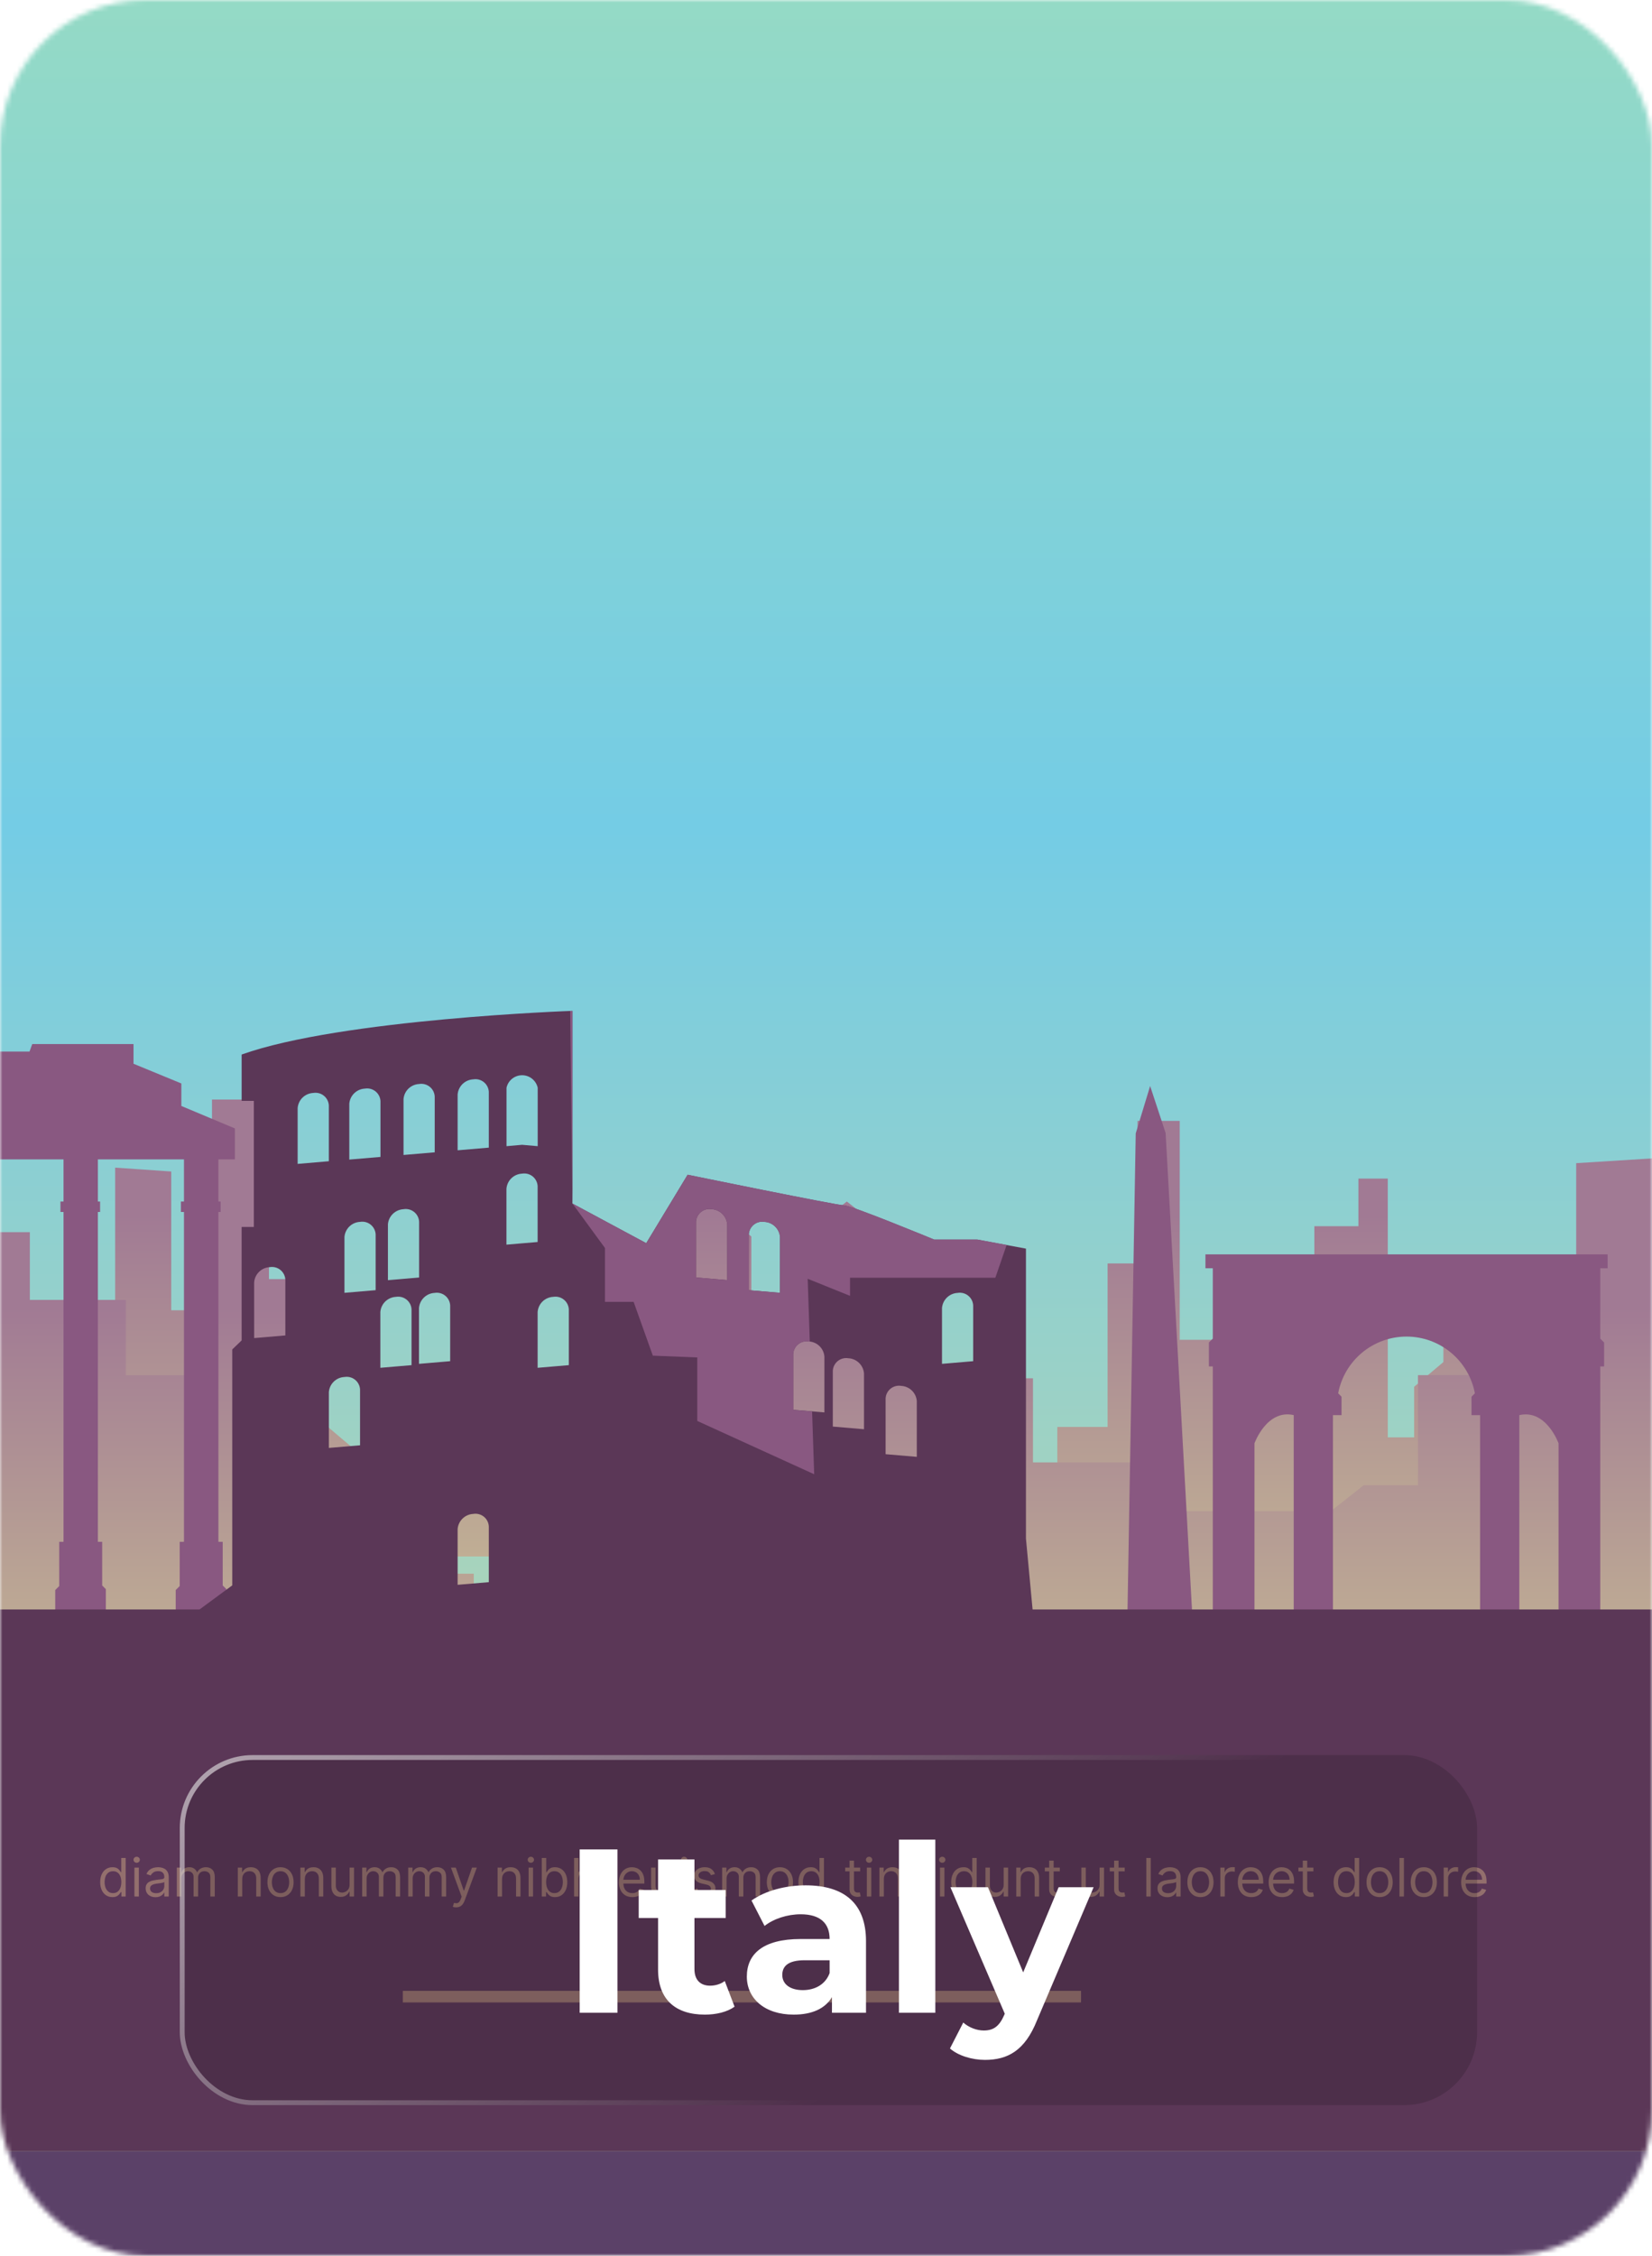 <svg width="340" height="464" viewBox="0 0 340 464" fill="none" xmlns="http://www.w3.org/2000/svg">
<mask id="mask0_1_4348" style="mask-type:alpha" maskUnits="userSpaceOnUse" x="0" y="0" width="340" height="464">
<rect width="340" height="464" rx="30" fill="#35313E"/>
</mask>
<g mask="url(#mask0_1_4348)">
<path d="M358.73 -1H-18V464H358.73V-1Z" fill="url(#paint0_linear_1_4348)"/>
<path d="M-1.912 293.768V373.669H276.582V315.573L271.189 320.13V333.705L265.175 338.787V349.177H259.757V296.007H253.718V305.79H244.658V316.849H230.061V329.134H216.975V284.169H208.301V313.447H202.144V347.045H191.824V361.506H177.182V370.863H154.556V313.944L143.44 304.55V329.65H137.333V343.369H128.894V307.919L120.464 300.793L113.8 306.425V326.437L104.517 334.283V350.456H98.393V329.65H92.159V343.369H76.213V351.322H46.892L41.912 347.113H33.654V329.136H22.193V323.069H9.61V294.553L-1.912 293.768Z" fill="url(#paint1_linear_1_4348)"/>
<path d="M193.289 323.696L184.483 258.027L190.432 254.433V253.82H188.227V251.279H184.24V244.359H184.356L174.006 238.052V236.287H172.907V237.95L162.532 244.359H162.503V251.274H157.557V253.815H156.1V254.427L162.049 258.022L157.602 291.176L147.438 294.627V332.008H174.618L173.503 323.685H193.284L193.289 323.696ZM163.827 251.669H168.715V251.861H163.827V251.669ZM181.363 251.861V251.669H182.436V251.861H181.363ZM180.849 251.861H177.549V251.669H180.849V251.861ZM175.575 251.861H174.503V251.669H175.575V251.861ZM173.989 251.861H170.688V251.669H173.989V251.861ZM187.71 251.669V253.826H184.238V251.669H187.71ZM182.436 246.271V251.291H177.549V246.271H182.436ZM175.575 246.271V251.291H170.688V246.271H175.575ZM163.827 246.271H168.715V251.291H163.827V246.271ZM162.512 251.669V253.826H162.455V251.669H162.512ZM158.082 251.669H161.939V253.826H158.082V251.669Z" fill="url(#paint2_linear_1_4348)"/>
<path d="M358.733 292.54V393.151H-18V320.025L-10.707 325.765V342.861L-2.573 349.261V362.345H4.768V295.372H12.938V307.693H25.195V321.621H44.938V337.093H62.641V280.445H74.372V317.335H82.701V359.651H96.677V377.865H116.483V389.65H147.06V317.959L162.094 306.129V337.75H170.367V355.029H181.781V310.369L193.188 301.397L202.2 308.489V333.693L214.758 343.575V363.943H223.042V337.742H231.464V355.021H253.038V365.035H292.711L299.451 359.733H310.623V337.095H326.126V329.453H343.157V293.522L358.733 292.54Z" fill="url(#paint3_linear_1_4348)"/>
<path d="M345.754 333.352H344.043V331.833H326.538V311.555H326.713L321.436 300.058L319.226 304.858C316.721 290.403 309.172 279.801 300.171 279.36H299.756V272.186H303.779V271.413H299.756V268.129H299.312V271.413H295.332V272.186H299.312V279.369H299.013C290.413 279.789 283.137 289.488 280.323 302.961L278.987 300.053L273.702 311.555H273.764V331.838H255.426V333.357H253.422V336.997H255.426V365.067H344.049V336.997H345.76L345.754 333.352Z" fill="#895881"/>
<path d="M358.733 323.431L163.559 400.438H358.733V323.431Z" fill="#5B4168"/>
<path d="M358.73 385.231H-18V463.997H358.73V385.231Z" fill="#5B4168"/>
<path d="M141.721 347.412V334.569H136.486V347.412H127.923V334.569H122.652V347.412H99.579V263.05L97.092 249.125H96.177L94.483 258.555V234.517H92.693L86.126 195.498H83.091L76.523 234.517H74.734V258.555L73.039 249.125H72.125L69.637 263.05V347.412H45.921V334.569H40.672V347.412H32.109V334.569H26.86V347.412H-18V400.446H186.587V347.412H141.721Z" fill="#5B4168"/>
<path d="M89.683 244.975C89.683 246.041 89.366 247.082 88.773 247.968C88.181 248.854 87.339 249.545 86.354 249.952C85.369 250.36 84.285 250.466 83.24 250.258C82.195 250.049 81.235 249.536 80.481 248.782C79.728 248.028 79.215 247.068 79.007 246.022C78.799 244.977 78.906 243.893 79.314 242.909C79.722 241.924 80.413 241.082 81.299 240.49C82.186 239.898 83.228 239.582 84.293 239.582C85.001 239.582 85.703 239.722 86.357 239.993C87.011 240.264 87.605 240.661 88.106 241.162C88.606 241.662 89.003 242.257 89.274 242.911C89.544 243.565 89.684 244.267 89.683 244.975Z" fill="#C6A9B5"/>
<path d="M340 -23H-37.092V442.447H340V-23Z" fill="url(#paint4_linear_1_4348)"/>
<path d="M23.702 240.17V320.148H302.464V262.007L297.066 266.568V280.156L291.047 285.243V295.643H285.623V242.422H279.578V252.215H270.51V263.284H255.899V275.581H242.8V230.558H234.118V259.879H227.954V293.509H217.608V307.985H202.952V317.356H180.327V260.374L169.2 250.971V276.095H163.085V289.827H154.637V254.334L146.199 247.201L139.529 252.836V272.868L130.237 280.721V296.909H124.107V276.095H117.876V289.827H101.914V297.788H72.554L67.569 293.574H59.311V275.581H47.84V269.508H35.244V240.964L23.702 240.17Z" fill="url(#paint5_linear_1_4348)"/>
<path d="M340 238.268V338.981H-37.092V265.769L-29.792 271.511V288.623L-21.65 295.03V308.126H-14.303V241.102H-6.124V253.436H6.144V267.377H25.907V282.861H43.626V226.161H55.355V263.095H63.691V305.455H77.68V323.686H97.505V335.482H128.112V263.711L143.161 251.87V283.522H151.441V300.818H162.87V256.117L174.287 247.136L183.308 254.235V279.464L195.878 289.355V309.725H204.17V283.499H212.6V300.795H234.195V310.819H273.907L280.65 305.512H291.832V282.852H307.35V275.205H324.397V239.251L340 238.268Z" fill="url(#paint6_linear_1_4348)"/>
<path d="M46.594 332.173V326.866L45.836 326.108V317.138H44.952V249.284H45.41V247.136H44.952V238.474H48.343V232.107L37.324 227.487V222.855L27.481 218.802V214.75H6.639L6.073 216.293H-9.753V221.504H-13.427V235.4H-15.357V238.489H-11.722V247.151H-12.355V249.298H-11.722V317.15H-12.607V326.247L-13.429 327.069V332.187H-18.926V335.977H2.301V332.187H-3.004V326.88L-3.761 326.122V317.152H-4.646V249.284H-4.188V247.136H-4.646V238.474H13.074V247.136H12.441V249.284H13.074V317.136H12.189V326.233L11.367 327.055V332.173H5.87V335.963H27.094V332.173H21.786V326.866L21.029 326.108V317.138H20.145V249.284H20.602V247.136H20.145V238.474H37.864V247.136H37.231V249.284H37.864V317.136H36.985V326.233L36.163 327.055V332.173H30.666V335.963H51.893V332.173H46.594Z" fill="#895881"/>
<path d="M330.864 260.874V258.008H248.094V260.868H249.608V275.335L248.808 276.135V281.055H249.608V339.009H258.185V296.875C258.185 296.875 260.709 289.81 266.262 291.07V339.015H274.336V291.073H276.103V287.286L275.41 286.591C276.026 283.31 277.77 280.348 280.339 278.217C282.907 276.085 286.141 274.919 289.479 274.919C292.817 274.919 296.05 276.085 298.619 278.217C301.188 280.348 302.931 283.31 303.547 286.591L302.852 287.286V291.073H304.618V339.018H312.692V291.073C318.245 289.81 320.769 296.878 320.769 296.878V339.018H329.349V281.061H330.146V276.14L329.349 275.341V260.874H330.864Z" fill="#895881"/>
<path d="M236.71 223.38L233.746 233.133L231.872 341.765H245.917L239.898 233.054L236.71 223.38Z" fill="#895881"/>
<path d="M340 331.048H-37.092V442.447H340V331.048Z" fill="#5B3757"/>
<path d="M217.572 333.25L212.632 332.261L211.151 316.457V256.827L201.15 254.976H192.259C192.259 254.976 175.217 247.936 173.737 247.936C172.256 247.936 141.519 241.64 141.519 241.64L132.999 255.716L117.811 247.552V207.922C117.811 207.922 70.183 209.592 49.731 216.906V226.444H52.246V252.373H49.731V275.711L47.801 277.562V326.089L40.761 331.274V340.165H220.048L217.572 333.25ZM104.246 235.21V223.728C104.41 222.999 104.817 222.349 105.401 221.882C105.984 221.416 106.708 221.162 107.455 221.162C108.202 221.162 108.926 221.416 109.509 221.882C110.093 222.349 110.5 222.999 110.664 223.728V235.756L107.454 235.473L104.246 235.756V235.21ZM83.05 226.076C83.114 225.256 83.476 224.488 84.066 223.915C84.657 223.343 85.436 223.006 86.258 222.968C86.641 222.903 87.033 222.919 87.409 223.016C87.785 223.114 88.136 223.289 88.439 223.532C88.743 223.775 88.991 224.079 89.168 224.424C89.346 224.77 89.448 225.149 89.469 225.537V237.019L83.05 237.564V226.076ZM79.84 251.828C79.907 251.008 80.27 250.242 80.861 249.67C81.451 249.098 82.23 248.76 83.05 248.719C83.433 248.654 83.825 248.671 84.201 248.769C84.576 248.866 84.927 249.042 85.23 249.285C85.533 249.527 85.781 249.831 85.958 250.176C86.135 250.522 86.238 250.9 86.258 251.288V262.77L79.84 263.316V251.828ZM71.888 227.023C71.955 226.204 72.318 225.437 72.908 224.865C73.499 224.293 74.277 223.955 75.098 223.914C75.48 223.849 75.872 223.866 76.248 223.963C76.624 224.06 76.974 224.236 77.277 224.478C77.58 224.72 77.829 225.024 78.006 225.369C78.183 225.714 78.285 226.093 78.305 226.48V237.966L71.888 238.511V227.023ZM58.726 274.682L52.308 275.228V263.745C52.376 262.926 52.739 262.159 53.329 261.587C53.92 261.015 54.698 260.678 55.519 260.636C55.901 260.572 56.294 260.589 56.669 260.686C57.045 260.784 57.395 260.959 57.698 261.202C58.001 261.445 58.249 261.749 58.427 262.094C58.604 262.439 58.706 262.818 58.726 263.205V274.682ZM67.677 238.853L61.259 239.401V227.916C61.323 227.096 61.684 226.327 62.276 225.754C62.867 225.182 63.647 224.845 64.469 224.807C64.852 224.742 65.243 224.759 65.619 224.856C65.995 224.953 66.346 225.129 66.648 225.371C66.951 225.613 67.2 225.917 67.377 226.262C67.554 226.607 67.656 226.986 67.677 227.374V238.853ZM74.1 297.277L67.682 297.822V286.34C67.746 285.519 68.108 284.75 68.699 284.178C69.29 283.605 70.07 283.268 70.893 283.231C71.275 283.166 71.667 283.182 72.043 283.28C72.418 283.377 72.769 283.552 73.072 283.795C73.375 284.037 73.623 284.341 73.8 284.686C73.978 285.031 74.08 285.41 74.1 285.797V297.277ZM77.311 265.373L70.893 265.918V254.433C70.957 253.613 71.318 252.845 71.909 252.272C72.499 251.7 73.279 251.363 74.1 251.325C74.483 251.259 74.875 251.276 75.251 251.373C75.627 251.47 75.978 251.646 76.281 251.888C76.584 252.13 76.832 252.434 77.01 252.779C77.187 253.124 77.29 253.503 77.311 253.891V265.373ZM84.698 280.795L78.28 281.34V269.855C78.347 269.036 78.71 268.269 79.301 267.697C79.891 267.125 80.669 266.788 81.49 266.746C81.873 266.681 82.265 266.698 82.641 266.795C83.016 266.892 83.367 267.068 83.67 267.31C83.973 267.552 84.221 267.856 84.398 268.201C84.576 268.546 84.678 268.925 84.698 269.313V280.795ZM92.651 279.981L86.233 280.526V269.044C86.3 268.225 86.663 267.458 87.253 266.886C87.844 266.314 88.622 265.976 89.443 265.935C89.826 265.871 90.218 265.888 90.593 265.985C90.969 266.083 91.32 266.258 91.623 266.501C91.925 266.744 92.174 267.047 92.351 267.393C92.528 267.738 92.63 268.117 92.651 268.504V279.981ZM100.603 325.43L94.185 325.975V314.502C94.253 313.682 94.615 312.915 95.206 312.344C95.796 311.772 96.575 311.434 97.396 311.393C97.778 311.328 98.17 311.345 98.546 311.443C98.921 311.54 99.272 311.716 99.575 311.958C99.878 312.201 100.126 312.505 100.303 312.85C100.481 313.195 100.583 313.574 100.603 313.962V325.43ZM100.603 236.055L94.185 236.601V225.118C94.253 224.299 94.615 223.532 95.206 222.96C95.796 222.389 96.575 222.051 97.396 222.01C97.778 221.945 98.17 221.962 98.546 222.059C98.921 222.157 99.272 222.333 99.575 222.575C99.878 222.818 100.126 223.122 100.303 223.467C100.481 223.812 100.583 224.191 100.603 224.579V236.055ZM104.232 244.514C104.296 243.694 104.657 242.925 105.248 242.353C105.838 241.78 106.618 241.443 107.44 241.405C107.822 241.34 108.214 241.356 108.59 241.454C108.966 241.551 109.317 241.726 109.62 241.968C109.923 242.211 110.172 242.514 110.349 242.86C110.527 243.205 110.629 243.584 110.65 243.971V255.465L104.232 256.01V244.514ZM117.068 280.795L110.65 281.34V269.855C110.714 269.035 111.075 268.267 111.666 267.694C112.256 267.122 113.036 266.785 113.858 266.746C114.24 266.681 114.632 266.698 115.008 266.795C115.384 266.892 115.735 267.068 116.038 267.31C116.341 267.552 116.59 267.856 116.767 268.201C116.945 268.546 117.047 268.925 117.068 269.313V280.795ZM149.667 263.302L143.249 262.756V251.282C143.27 250.895 143.372 250.516 143.55 250.17C143.727 249.825 143.976 249.521 144.279 249.279C144.582 249.036 144.933 248.86 145.309 248.763C145.684 248.666 146.076 248.649 146.459 248.713C147.28 248.755 148.057 249.093 148.647 249.665C149.237 250.237 149.599 251.003 149.667 251.822V263.302ZM160.533 265.918L154.115 265.373V253.888C154.136 253.5 154.238 253.121 154.416 252.776C154.593 252.431 154.842 252.127 155.145 251.885C155.448 251.643 155.799 251.467 156.175 251.37C156.551 251.273 156.943 251.257 157.326 251.322C158.147 251.36 158.927 251.697 159.517 252.269C160.108 252.842 160.469 253.61 160.533 254.43V265.918ZM169.67 290.519L163.252 289.974V278.492C163.272 278.104 163.374 277.725 163.552 277.379C163.729 277.034 163.978 276.73 164.281 276.487C164.584 276.244 164.935 276.069 165.311 275.972C165.687 275.874 166.079 275.858 166.462 275.923C167.284 275.961 168.063 276.298 168.654 276.87C169.245 277.443 169.606 278.211 169.67 279.031V290.519ZM177.82 293.976L171.402 293.43V281.948C171.423 281.56 171.525 281.182 171.702 280.836C171.879 280.491 172.127 280.187 172.43 279.945C172.733 279.702 173.084 279.526 173.46 279.429C173.835 279.331 174.227 279.314 174.61 279.379C175.431 279.42 176.209 279.758 176.799 280.33C177.39 280.902 177.753 281.668 177.82 282.488V293.976ZM188.687 299.656L182.269 299.111V287.628C182.289 287.241 182.391 286.862 182.568 286.517C182.745 286.172 182.994 285.868 183.297 285.625C183.599 285.382 183.95 285.207 184.326 285.109C184.701 285.012 185.093 284.995 185.476 285.059C186.297 285.101 187.075 285.438 187.666 286.01C188.256 286.582 188.619 287.349 188.687 288.168V299.656ZM200.29 279.981L193.872 280.526V269.044C193.94 268.225 194.303 267.458 194.893 266.886C195.484 266.314 196.262 265.976 197.083 265.935C197.465 265.871 197.857 265.888 198.233 265.985C198.609 266.083 198.959 266.258 199.262 266.501C199.565 266.744 199.813 267.047 199.991 267.393C200.168 267.738 200.27 268.117 200.29 268.504V279.981Z" fill="#5B3757"/>
<path d="M124.509 267.772H130.405L134.361 278.842L143.504 279.212V292.271L167.568 303.237L167.138 290.31L163.266 289.982V278.497C163.287 278.11 163.39 277.731 163.567 277.386C163.745 277.041 163.993 276.737 164.296 276.495C164.6 276.252 164.951 276.077 165.326 275.98C165.702 275.882 166.094 275.866 166.477 275.931C166.542 275.931 166.598 275.971 166.663 275.979L166.231 263.03L174.947 266.543V262.812H204.855L207.178 256.069L201.158 254.956H192.268C192.268 254.956 175.226 247.916 173.745 247.916C172.265 247.916 141.528 241.62 141.528 241.62L133.008 255.696L117.812 247.552L124.509 256.7V267.772ZM154.115 253.896C154.136 253.509 154.239 253.13 154.416 252.785C154.594 252.44 154.842 252.136 155.146 251.893C155.449 251.651 155.8 251.476 156.175 251.379C156.551 251.281 156.943 251.265 157.326 251.33C158.148 251.368 158.927 251.705 159.518 252.278C160.108 252.85 160.47 253.619 160.534 254.439V265.921L154.115 265.376V253.896ZM143.249 251.282C143.27 250.894 143.373 250.515 143.55 250.17C143.728 249.825 143.976 249.521 144.279 249.279C144.582 249.036 144.933 248.86 145.309 248.763C145.685 248.665 146.077 248.648 146.46 248.713C147.28 248.755 148.058 249.093 148.648 249.665C149.237 250.237 149.6 251.003 149.667 251.822V263.304L143.249 262.759V251.282Z" fill="#895881"/>
<path d="M117.351 207.938L117.811 247.552V207.922L117.351 207.938Z" fill="#895881"/>
<path d="M23.141 390.213C22.646 390.213 22.208 390.088 21.829 389.838C21.449 389.585 21.152 389.229 20.938 388.769C20.724 388.307 20.617 387.761 20.617 387.131C20.617 386.507 20.724 385.965 20.938 385.505C21.152 385.046 21.451 384.691 21.833 384.44C22.215 384.19 22.656 384.065 23.157 384.065C23.544 384.065 23.85 384.129 24.074 384.258C24.302 384.385 24.474 384.529 24.593 384.692C24.715 384.852 24.809 384.984 24.876 385.087H24.953V382.16H25.867V390.089H24.984V389.176H24.876C24.809 389.284 24.713 389.421 24.589 389.586C24.465 389.749 24.289 389.894 24.059 390.024C23.829 390.15 23.523 390.213 23.141 390.213ZM23.265 389.392C23.632 389.392 23.942 389.297 24.194 389.106C24.447 388.912 24.64 388.645 24.771 388.304C24.903 387.961 24.969 387.565 24.969 387.116C24.969 386.672 24.904 386.283 24.775 385.95C24.646 385.615 24.455 385.354 24.202 385.168C23.949 384.98 23.637 384.886 23.265 384.886C22.878 384.886 22.555 384.985 22.297 385.184C22.042 385.38 21.849 385.647 21.72 385.985C21.594 386.321 21.531 386.698 21.531 387.116C21.531 387.539 21.595 387.924 21.724 388.27C21.856 388.613 22.049 388.887 22.305 389.09C22.563 389.292 22.883 389.392 23.265 389.392ZM27.667 390.089V384.142H28.581V390.089H27.667ZM28.132 383.151C27.954 383.151 27.8 383.09 27.671 382.969C27.545 382.848 27.482 382.702 27.482 382.532C27.482 382.361 27.545 382.215 27.671 382.094C27.8 381.973 27.954 381.912 28.132 381.912C28.31 381.912 28.462 381.973 28.589 382.094C28.718 382.215 28.782 382.361 28.782 382.532C28.782 382.702 28.718 382.848 28.589 382.969C28.462 383.09 28.31 383.151 28.132 383.151ZM32.005 390.229C31.628 390.229 31.286 390.158 30.979 390.016C30.672 389.871 30.428 389.663 30.247 389.392C30.066 389.119 29.976 388.788 29.976 388.401C29.976 388.061 30.043 387.784 30.177 387.573C30.312 387.358 30.491 387.191 30.715 387.069C30.94 386.948 31.188 386.858 31.459 386.798C31.733 386.736 32.007 386.687 32.284 386.651C32.645 386.605 32.938 386.57 33.163 386.547C33.39 386.521 33.555 386.478 33.658 386.419C33.764 386.36 33.817 386.256 33.817 386.109V386.078C33.817 385.696 33.712 385.399 33.503 385.188C33.297 384.976 32.983 384.87 32.562 384.87C32.126 384.87 31.784 384.966 31.536 385.157C31.289 385.348 31.114 385.552 31.014 385.768L30.146 385.459C30.301 385.097 30.508 384.816 30.766 384.615C31.027 384.411 31.311 384.269 31.618 384.189C31.927 384.106 32.232 384.065 32.531 384.065C32.722 384.065 32.942 384.088 33.19 384.135C33.44 384.178 33.681 384.27 33.914 384.409C34.148 384.549 34.343 384.759 34.498 385.041C34.653 385.322 34.731 385.699 34.731 386.171V390.089H33.817V389.284H33.77C33.708 389.413 33.605 389.551 33.461 389.698C33.316 389.845 33.124 389.971 32.884 390.074C32.644 390.177 32.351 390.229 32.005 390.229ZM32.144 389.408C32.506 389.408 32.81 389.337 33.058 389.195C33.308 389.053 33.497 388.87 33.623 388.645C33.752 388.421 33.817 388.184 33.817 387.937V387.1C33.778 387.147 33.693 387.189 33.561 387.228C33.432 387.264 33.282 387.296 33.112 387.325C32.944 387.351 32.781 387.374 32.62 387.395C32.463 387.413 32.335 387.428 32.237 387.441C32 387.472 31.778 387.522 31.571 387.592C31.367 387.659 31.202 387.761 31.076 387.898C30.952 388.032 30.89 388.215 30.89 388.448C30.89 388.765 31.007 389.005 31.242 389.168C31.48 389.328 31.78 389.408 32.144 389.408ZM36.398 390.089V384.142H37.281V385.071H37.359C37.483 384.754 37.682 384.507 37.959 384.332C38.235 384.154 38.567 384.065 38.954 384.065C39.346 384.065 39.673 384.154 39.933 384.332C40.197 384.507 40.402 384.754 40.549 385.071H40.611C40.763 384.764 40.992 384.52 41.296 384.34C41.601 384.156 41.966 384.065 42.392 384.065C42.924 384.065 43.359 384.231 43.697 384.564C44.035 384.895 44.204 385.41 44.204 386.109V390.089H43.29V386.109C43.29 385.67 43.17 385.357 42.93 385.168C42.69 384.98 42.407 384.886 42.082 384.886C41.664 384.886 41.34 385.012 41.11 385.265C40.881 385.515 40.766 385.833 40.766 386.218V390.089H39.837V386.016C39.837 385.678 39.727 385.406 39.507 385.199C39.288 384.99 39.005 384.886 38.66 384.886C38.422 384.886 38.2 384.949 37.994 385.075C37.79 385.202 37.624 385.377 37.498 385.602C37.374 385.824 37.312 386.081 37.312 386.372V390.089H36.398ZM49.855 386.512V390.089H48.941V384.142H49.824V385.071H49.901C50.041 384.769 50.252 384.527 50.536 384.344C50.82 384.158 51.187 384.065 51.636 384.065C52.038 384.065 52.391 384.147 52.693 384.313C52.995 384.475 53.23 384.723 53.398 385.056C53.565 385.386 53.649 385.805 53.649 386.31V390.089H52.736V386.372C52.736 385.905 52.614 385.541 52.371 385.281C52.129 385.017 51.796 384.886 51.373 384.886C51.081 384.886 50.82 384.949 50.59 385.075C50.363 385.202 50.184 385.386 50.052 385.629C49.921 385.872 49.855 386.166 49.855 386.512ZM57.735 390.213C57.198 390.213 56.727 390.085 56.322 389.83C55.919 389.574 55.604 389.217 55.377 388.757C55.153 388.298 55.04 387.761 55.04 387.147C55.04 386.527 55.153 385.987 55.377 385.524C55.604 385.062 55.919 384.704 56.322 384.448C56.727 384.193 57.198 384.065 57.735 384.065C58.272 384.065 58.742 384.193 59.144 384.448C59.55 384.704 59.864 385.062 60.089 385.524C60.316 385.987 60.43 386.527 60.43 387.147C60.43 387.761 60.316 388.298 60.089 388.757C59.864 389.217 59.55 389.574 59.144 389.83C58.742 390.085 58.272 390.213 57.735 390.213ZM57.735 389.392C58.143 389.392 58.478 389.288 58.742 389.079C59.005 388.87 59.2 388.595 59.326 388.254C59.453 387.913 59.516 387.544 59.516 387.147C59.516 386.749 59.453 386.379 59.326 386.036C59.2 385.692 59.005 385.415 58.742 385.203C58.478 384.991 58.143 384.886 57.735 384.886C57.327 384.886 56.992 384.991 56.728 385.203C56.465 385.415 56.27 385.692 56.144 386.036C56.017 386.379 55.954 386.749 55.954 387.147C55.954 387.544 56.017 387.913 56.144 388.254C56.27 388.595 56.465 388.87 56.728 389.079C56.992 389.288 57.327 389.392 57.735 389.392ZM62.738 386.512V390.089H61.825V384.142H62.707V385.071H62.785C62.924 384.769 63.136 384.527 63.42 384.344C63.704 384.158 64.07 384.065 64.519 384.065C64.922 384.065 65.274 384.147 65.576 384.313C65.878 384.475 66.113 384.723 66.281 385.056C66.449 385.386 66.533 385.805 66.533 386.31V390.089H65.619V386.372C65.619 385.905 65.498 385.541 65.255 385.281C65.012 385.017 64.679 384.886 64.256 384.886C63.964 384.886 63.704 384.949 63.474 385.075C63.247 385.202 63.067 385.386 62.936 385.629C62.804 385.872 62.738 386.166 62.738 386.512ZM71.95 387.658V384.142H72.864V390.089H71.95V389.083H71.888C71.749 389.385 71.532 389.642 71.238 389.853C70.944 390.062 70.572 390.167 70.123 390.167C69.751 390.167 69.421 390.085 69.132 389.923C68.843 389.758 68.615 389.51 68.45 389.179C68.285 388.847 68.202 388.427 68.202 387.921V384.142H69.116V387.859C69.116 388.293 69.237 388.639 69.48 388.897C69.725 389.155 70.038 389.284 70.417 389.284C70.644 389.284 70.875 389.226 71.11 389.11C71.348 388.994 71.546 388.816 71.706 388.575C71.869 388.335 71.95 388.03 71.95 387.658ZM74.538 390.089V384.142H75.42V385.071H75.498C75.622 384.754 75.822 384.507 76.098 384.332C76.374 384.154 76.706 384.065 77.093 384.065C77.485 384.065 77.812 384.154 78.073 384.332C78.336 384.507 78.541 384.754 78.688 385.071H78.75C78.902 384.764 79.131 384.52 79.436 384.34C79.74 384.156 80.105 384.065 80.531 384.065C81.063 384.065 81.498 384.231 81.836 384.564C82.174 384.895 82.343 385.41 82.343 386.109V390.089H81.429V386.109C81.429 385.67 81.309 385.357 81.069 385.168C80.829 384.98 80.547 384.886 80.221 384.886C79.803 384.886 79.479 385.012 79.25 385.265C79.02 385.515 78.905 385.833 78.905 386.218V390.089H77.976V386.016C77.976 385.678 77.866 385.406 77.647 385.199C77.427 384.99 77.145 384.886 76.799 384.886C76.561 384.886 76.339 384.949 76.133 385.075C75.929 385.202 75.764 385.377 75.637 385.602C75.513 385.824 75.451 386.081 75.451 386.372V390.089H74.538ZM84.014 390.089V384.142H84.897V385.071H84.974C85.098 384.754 85.298 384.507 85.574 384.332C85.85 384.154 86.182 384.065 86.569 384.065C86.962 384.065 87.288 384.154 87.549 384.332C87.812 384.507 88.017 384.754 88.165 385.071H88.226C88.379 384.764 88.607 384.52 88.912 384.34C89.216 384.156 89.582 384.065 90.007 384.065C90.539 384.065 90.974 384.231 91.312 384.564C91.65 384.895 91.819 385.41 91.819 386.109V390.089H90.906V386.109C90.906 385.67 90.786 385.357 90.546 385.168C90.306 384.98 90.023 384.886 89.698 384.886C89.279 384.886 88.956 385.012 88.726 385.265C88.496 385.515 88.381 385.833 88.381 386.218V390.089H87.452V386.016C87.452 385.678 87.342 385.406 87.123 385.199C86.903 384.99 86.621 384.886 86.275 384.886C86.037 384.886 85.816 384.949 85.609 385.075C85.405 385.202 85.24 385.377 85.114 385.602C84.99 385.824 84.928 386.081 84.928 386.372V390.089H84.014ZM93.866 392.32C93.711 392.32 93.573 392.307 93.451 392.281C93.33 392.258 93.246 392.234 93.2 392.211L93.432 391.406C93.654 391.463 93.85 391.483 94.021 391.468C94.191 391.452 94.342 391.376 94.474 391.239C94.608 391.105 94.73 390.887 94.841 390.585L95.012 390.12L92.813 384.142H93.804L95.445 388.881H95.507L97.149 384.142H98.14L95.616 390.957C95.502 391.264 95.362 391.518 95.194 391.719C95.026 391.923 94.831 392.074 94.609 392.172C94.39 392.27 94.142 392.32 93.866 392.32ZM103.326 386.512V390.089H102.413V384.142H103.295V385.071H103.373C103.512 384.769 103.724 384.527 104.008 384.344C104.292 384.158 104.658 384.065 105.107 384.065C105.51 384.065 105.863 384.147 106.165 384.313C106.467 384.475 106.701 384.723 106.869 385.056C107.037 385.386 107.121 385.805 107.121 386.31V390.089H106.207V386.372C106.207 385.905 106.086 385.541 105.843 385.281C105.601 385.017 105.268 384.886 104.844 384.886C104.553 384.886 104.292 384.949 104.062 385.075C103.835 385.202 103.656 385.386 103.524 385.629C103.392 385.872 103.326 386.166 103.326 386.512ZM108.791 390.089V384.142H109.704V390.089H108.791ZM109.255 383.151C109.077 383.151 108.923 383.09 108.794 382.969C108.668 382.848 108.605 382.702 108.605 382.532C108.605 382.361 108.668 382.215 108.794 382.094C108.923 381.973 109.077 381.912 109.255 381.912C109.433 381.912 109.586 381.973 109.712 382.094C109.841 382.215 109.906 382.361 109.906 382.532C109.906 382.702 109.841 382.848 109.712 382.969C109.586 383.09 109.433 383.151 109.255 383.151ZM111.502 390.089V382.16H112.416V385.087H112.493C112.56 384.984 112.653 384.852 112.772 384.692C112.893 384.529 113.066 384.385 113.291 384.258C113.518 384.129 113.825 384.065 114.212 384.065C114.713 384.065 115.154 384.19 115.536 384.44C115.918 384.691 116.216 385.046 116.431 385.505C116.645 385.965 116.752 386.507 116.752 387.131C116.752 387.761 116.645 388.307 116.431 388.769C116.216 389.229 115.92 389.585 115.54 389.838C115.161 390.088 114.723 390.213 114.228 390.213C113.846 390.213 113.54 390.15 113.31 390.024C113.08 389.894 112.903 389.749 112.779 389.586C112.656 389.421 112.56 389.284 112.493 389.176H112.385V390.089H111.502ZM112.4 387.116C112.4 387.565 112.466 387.961 112.598 388.304C112.729 388.645 112.921 388.912 113.174 389.106C113.427 389.297 113.737 389.392 114.104 389.392C114.486 389.392 114.804 389.292 115.06 389.09C115.318 388.887 115.512 388.613 115.641 388.27C115.772 387.924 115.838 387.539 115.838 387.116C115.838 386.698 115.774 386.321 115.645 385.985C115.518 385.647 115.326 385.38 115.068 385.184C114.812 384.985 114.491 384.886 114.104 384.886C113.732 384.886 113.42 384.98 113.167 385.168C112.914 385.354 112.723 385.615 112.594 385.95C112.465 386.283 112.4 386.672 112.4 387.116ZM119.063 386.512V390.089H118.15V382.16H119.063V385.071H119.141C119.28 384.764 119.489 384.52 119.768 384.34C120.049 384.156 120.424 384.065 120.891 384.065C121.296 384.065 121.651 384.146 121.956 384.309C122.26 384.469 122.496 384.715 122.664 385.048C122.835 385.379 122.92 385.799 122.92 386.31V390.089H122.006V386.372C122.006 385.9 121.883 385.535 121.638 385.277C121.396 385.016 121.059 384.886 120.628 384.886C120.328 384.886 120.06 384.949 119.822 385.075C119.587 385.202 119.402 385.386 119.265 385.629C119.131 385.872 119.063 386.166 119.063 386.512ZM130.151 390.213C129.578 390.213 129.084 390.087 128.668 389.834C128.255 389.578 127.937 389.222 127.712 388.765C127.49 388.306 127.379 387.771 127.379 387.162C127.379 386.553 127.49 386.016 127.712 385.552C127.937 385.084 128.249 384.72 128.649 384.46C129.052 384.196 129.522 384.065 130.058 384.065C130.368 384.065 130.674 384.116 130.976 384.22C131.278 384.323 131.553 384.491 131.801 384.723C132.049 384.953 132.246 385.257 132.393 385.637C132.54 386.016 132.614 386.483 132.614 387.038V387.426H128.03V386.636H131.685C131.685 386.3 131.617 386.001 131.483 385.737C131.352 385.474 131.163 385.266 130.918 385.114C130.675 384.962 130.389 384.886 130.058 384.886C129.694 384.886 129.38 384.976 129.114 385.157C128.85 385.335 128.648 385.567 128.506 385.854C128.364 386.14 128.293 386.447 128.293 386.775V387.302C128.293 387.751 128.37 388.132 128.525 388.444C128.683 388.754 128.901 388.99 129.18 389.152C129.458 389.312 129.782 389.392 130.151 389.392C130.391 389.392 130.608 389.359 130.802 389.292C130.998 389.222 131.167 389.119 131.309 388.982C131.451 388.843 131.561 388.67 131.638 388.463L132.521 388.711C132.428 389.01 132.272 389.274 132.052 389.501C131.833 389.725 131.562 389.901 131.239 390.027C130.917 390.151 130.554 390.213 130.151 390.213ZM137.752 387.658V384.142H138.665V390.089H137.752V389.083H137.69C137.55 389.385 137.334 389.642 137.039 389.853C136.745 390.062 136.373 390.167 135.924 390.167C135.552 390.167 135.222 390.085 134.933 389.923C134.644 389.758 134.417 389.51 134.252 389.179C134.086 388.847 134.004 388.427 134.004 387.921V384.142H134.918V387.859C134.918 388.293 135.039 388.639 135.281 388.897C135.527 389.155 135.839 389.284 136.218 389.284C136.446 389.284 136.677 389.226 136.912 389.11C137.149 388.994 137.348 388.816 137.508 388.575C137.67 388.335 137.752 388.03 137.752 387.658ZM140.339 390.089V384.142H141.253V390.089H140.339ZM140.804 383.151C140.626 383.151 140.472 383.09 140.343 382.969C140.216 382.848 140.153 382.702 140.153 382.532C140.153 382.361 140.216 382.215 140.343 382.094C140.472 381.973 140.626 381.912 140.804 381.912C140.982 381.912 141.134 381.973 141.261 382.094C141.39 382.215 141.454 382.361 141.454 382.532C141.454 382.702 141.39 382.848 141.261 382.969C141.134 383.09 140.982 383.151 140.804 383.151ZM147.139 385.474L146.318 385.706C146.266 385.57 146.19 385.437 146.09 385.308C145.992 385.176 145.857 385.068 145.687 384.982C145.517 384.897 145.298 384.855 145.033 384.855C144.669 384.855 144.365 384.939 144.123 385.106C143.883 385.272 143.763 385.482 143.763 385.737C143.763 385.965 143.845 386.144 144.01 386.276C144.176 386.407 144.434 386.517 144.785 386.605L145.668 386.822C146.199 386.951 146.596 387.148 146.856 387.414C147.117 387.677 147.247 388.017 147.247 388.432C147.247 388.773 147.149 389.078 146.953 389.346C146.759 389.614 146.488 389.826 146.14 389.981C145.791 390.136 145.386 390.213 144.924 390.213C144.318 390.213 143.816 390.082 143.418 389.818C143.021 389.555 142.769 389.17 142.663 388.665L143.53 388.448C143.613 388.768 143.769 389.008 143.999 389.168C144.231 389.328 144.534 389.408 144.909 389.408C145.335 389.408 145.673 389.318 145.923 389.137C146.176 388.954 146.303 388.734 146.303 388.479C146.303 388.272 146.23 388.099 146.086 387.96C145.941 387.818 145.719 387.712 145.42 387.642L144.429 387.41C143.884 387.281 143.484 387.081 143.228 386.81C142.975 386.536 142.849 386.194 142.849 385.784C142.849 385.448 142.943 385.152 143.132 384.893C143.323 384.635 143.582 384.433 143.91 384.286C144.24 384.138 144.614 384.065 145.033 384.065C145.621 384.065 146.083 384.194 146.419 384.452C146.757 384.71 146.997 385.051 147.139 385.474ZM148.623 390.089V384.142H149.506V385.071H149.583C149.707 384.754 149.907 384.507 150.183 384.332C150.459 384.154 150.791 384.065 151.178 384.065C151.57 384.065 151.897 384.154 152.158 384.332C152.421 384.507 152.626 384.754 152.773 385.071H152.835C152.988 384.764 153.216 384.52 153.521 384.34C153.825 384.156 154.19 384.065 154.616 384.065C155.148 384.065 155.583 384.231 155.921 384.564C156.259 384.895 156.428 385.41 156.428 386.109V390.089H155.515V386.109C155.515 385.67 155.395 385.357 155.154 385.168C154.914 384.98 154.632 384.886 154.307 384.886C153.888 384.886 153.564 385.012 153.335 385.265C153.105 385.515 152.99 385.833 152.99 386.218V390.089H152.061V386.016C152.061 385.678 151.951 385.406 151.732 385.199C151.512 384.99 151.23 384.886 150.884 384.886C150.646 384.886 150.424 384.949 150.218 385.075C150.014 385.202 149.849 385.377 149.722 385.602C149.598 385.824 149.537 386.081 149.537 386.372V390.089H148.623ZM160.515 390.213C159.978 390.213 159.507 390.085 159.102 389.83C158.699 389.574 158.384 389.217 158.157 388.757C157.933 388.298 157.82 387.761 157.82 387.147C157.82 386.527 157.933 385.987 158.157 385.524C158.384 385.062 158.699 384.704 159.102 384.448C159.507 384.193 159.978 384.065 160.515 384.065C161.052 384.065 161.522 384.193 161.924 384.448C162.33 384.704 162.645 385.062 162.869 385.524C163.096 385.987 163.21 386.527 163.21 387.147C163.21 387.761 163.096 388.298 162.869 388.757C162.645 389.217 162.33 389.574 161.924 389.83C161.522 390.085 161.052 390.213 160.515 390.213ZM160.515 389.392C160.923 389.392 161.258 389.288 161.522 389.079C161.785 388.87 161.98 388.595 162.106 388.254C162.233 387.913 162.296 387.544 162.296 387.147C162.296 386.749 162.233 386.379 162.106 386.036C161.98 385.692 161.785 385.415 161.522 385.203C161.258 384.991 160.923 384.886 160.515 384.886C160.107 384.886 159.772 384.991 159.508 385.203C159.245 385.415 159.05 385.692 158.924 386.036C158.797 386.379 158.734 386.749 158.734 387.147C158.734 387.544 158.797 387.913 158.924 388.254C159.05 388.595 159.245 388.87 159.508 389.079C159.772 389.288 160.107 389.392 160.515 389.392ZM166.85 390.213C166.355 390.213 165.917 390.088 165.538 389.838C165.158 389.585 164.861 389.229 164.647 388.769C164.433 388.307 164.326 387.761 164.326 387.131C164.326 386.507 164.433 385.965 164.647 385.505C164.861 385.046 165.16 384.691 165.542 384.44C165.924 384.19 166.365 384.065 166.866 384.065C167.253 384.065 167.559 384.129 167.783 384.258C168.011 384.385 168.183 384.529 168.302 384.692C168.424 384.852 168.518 384.984 168.585 385.087H168.662V382.16H169.576V390.089H168.693V389.176H168.585C168.518 389.284 168.422 389.421 168.298 389.586C168.174 389.749 167.998 389.894 167.768 390.024C167.538 390.15 167.232 390.213 166.85 390.213ZM166.974 389.392C167.341 389.392 167.65 389.297 167.903 389.106C168.156 388.912 168.349 388.645 168.48 388.304C168.612 387.961 168.678 387.565 168.678 387.116C168.678 386.672 168.613 386.283 168.484 385.95C168.355 385.615 168.164 385.354 167.911 385.168C167.658 384.98 167.346 384.886 166.974 384.886C166.587 384.886 166.264 384.985 166.006 385.184C165.751 385.38 165.558 385.647 165.429 385.985C165.303 386.321 165.24 386.698 165.24 387.116C165.24 387.539 165.304 387.924 165.433 388.27C165.565 388.613 165.758 388.887 166.014 389.09C166.272 389.292 166.592 389.392 166.974 389.392ZM177.029 384.142V384.917H173.947V384.142H177.029ZM174.846 382.717H175.759V388.386C175.759 388.644 175.797 388.837 175.872 388.967C175.949 389.093 176.047 389.178 176.166 389.222C176.287 389.263 176.415 389.284 176.549 389.284C176.65 389.284 176.732 389.279 176.797 389.269C176.861 389.256 176.913 389.245 176.952 389.238L177.138 390.058C177.076 390.082 176.989 390.105 176.878 390.128C176.767 390.154 176.627 390.167 176.456 390.167C176.198 390.167 175.945 390.111 175.697 390C175.452 389.889 175.248 389.72 175.086 389.493C174.926 389.266 174.846 388.979 174.846 388.634V382.717ZM178.404 390.089V384.142H179.317V390.089H178.404ZM178.868 383.151C178.69 383.151 178.537 383.09 178.408 382.969C178.281 382.848 178.218 382.702 178.218 382.532C178.218 382.361 178.281 382.215 178.408 382.094C178.537 381.973 178.69 381.912 178.868 381.912C179.046 381.912 179.199 381.973 179.325 382.094C179.454 382.215 179.519 382.361 179.519 382.532C179.519 382.702 179.454 382.848 179.325 382.969C179.199 383.09 179.046 383.151 178.868 383.151ZM181.905 386.512V390.089H180.991V384.142H181.874V385.071H181.951C182.091 384.769 182.302 384.527 182.586 384.344C182.87 384.158 183.237 384.065 183.686 384.065C184.089 384.065 184.441 384.147 184.743 384.313C185.045 384.475 185.28 384.723 185.448 385.056C185.615 385.386 185.699 385.805 185.699 386.31V390.089H184.785V386.372C184.785 385.905 184.664 385.541 184.422 385.281C184.179 385.017 183.846 384.886 183.423 384.886C183.131 384.886 182.87 384.949 182.64 385.075C182.413 385.202 182.234 385.386 182.102 385.629C181.971 385.872 181.905 386.166 181.905 386.512ZM189.785 390.213C189.227 390.213 188.747 390.082 188.345 389.818C187.942 389.555 187.632 389.192 187.415 388.73C187.199 388.268 187.09 387.74 187.09 387.147C187.09 386.543 187.201 386.01 187.423 385.548C187.648 385.083 187.96 384.72 188.36 384.46C188.763 384.196 189.233 384.065 189.769 384.065C190.188 384.065 190.564 384.142 190.9 384.297C191.236 384.452 191.51 384.669 191.725 384.948C191.939 385.226 192.072 385.552 192.124 385.923H191.21C191.14 385.652 190.985 385.412 190.745 385.203C190.508 384.991 190.188 384.886 189.785 384.886C189.429 384.886 189.116 384.979 188.848 385.164C188.582 385.348 188.374 385.607 188.225 385.943C188.077 386.276 188.004 386.667 188.004 387.116C188.004 387.575 188.076 387.975 188.221 388.316C188.368 388.657 188.574 388.921 188.84 389.11C189.109 389.298 189.424 389.392 189.785 389.392C190.022 389.392 190.238 389.351 190.432 389.269C190.625 389.186 190.789 389.067 190.923 388.912C191.057 388.757 191.153 388.572 191.21 388.355H192.124C192.072 388.706 191.944 389.022 191.74 389.303C191.539 389.582 191.272 389.804 190.939 389.969C190.608 390.132 190.224 390.213 189.785 390.213ZM193.459 390.089V384.142H194.373V390.089H193.459ZM193.924 383.151C193.746 383.151 193.592 383.09 193.463 382.969C193.337 382.848 193.273 382.702 193.273 382.532C193.273 382.361 193.337 382.215 193.463 382.094C193.592 381.973 193.746 381.912 193.924 381.912C194.102 381.912 194.254 381.973 194.381 382.094C194.51 382.215 194.574 382.361 194.574 382.532C194.574 382.702 194.51 382.848 194.381 382.969C194.254 383.09 194.102 383.151 193.924 383.151ZM198.292 390.213C197.797 390.213 197.359 390.088 196.98 389.838C196.6 389.585 196.303 389.229 196.089 388.769C195.875 388.307 195.768 387.761 195.768 387.131C195.768 386.507 195.875 385.965 196.089 385.505C196.303 385.046 196.602 384.691 196.984 384.44C197.366 384.19 197.807 384.065 198.308 384.065C198.695 384.065 199.001 384.129 199.225 384.258C199.453 384.385 199.625 384.529 199.744 384.692C199.866 384.852 199.96 384.984 200.027 385.087H200.104V382.16H201.018V390.089H200.135V389.176H200.027C199.96 389.284 199.864 389.421 199.74 389.586C199.616 389.749 199.44 389.894 199.21 390.024C198.98 390.15 198.674 390.213 198.292 390.213ZM198.416 389.392C198.783 389.392 199.092 389.297 199.345 389.106C199.598 388.912 199.791 388.645 199.922 388.304C200.054 387.961 200.12 387.565 200.12 387.116C200.12 386.672 200.055 386.283 199.926 385.95C199.797 385.615 199.606 385.354 199.353 385.168C199.1 384.98 198.788 384.886 198.416 384.886C198.029 384.886 197.706 384.985 197.448 385.184C197.193 385.38 197 385.647 196.871 385.985C196.745 386.321 196.682 386.698 196.682 387.116C196.682 387.539 196.746 387.924 196.875 388.27C197.007 388.613 197.2 388.887 197.456 389.09C197.714 389.292 198.034 389.392 198.416 389.392ZM206.566 387.658V384.142H207.48V390.089H206.566V389.083H206.504C206.365 389.385 206.148 389.642 205.854 389.853C205.56 390.062 205.188 390.167 204.739 390.167C204.367 390.167 204.037 390.085 203.748 389.923C203.459 389.758 203.231 389.51 203.066 389.179C202.901 388.847 202.818 388.427 202.818 387.921V384.142H203.732V387.859C203.732 388.293 203.853 388.639 204.096 388.897C204.341 389.155 204.654 389.284 205.033 389.284C205.26 389.284 205.491 389.226 205.726 389.11C205.964 388.994 206.162 388.816 206.322 388.575C206.485 388.335 206.566 388.03 206.566 387.658ZM210.067 386.512V390.089H209.154V384.142H210.036V385.071H210.114C210.253 384.769 210.465 384.527 210.749 384.344C211.033 384.158 211.399 384.065 211.848 384.065C212.251 384.065 212.603 384.147 212.905 384.313C213.207 384.475 213.442 384.723 213.61 385.056C213.778 385.386 213.862 385.805 213.862 386.31V390.089H212.948V386.372C212.948 385.905 212.827 385.541 212.584 385.281C212.341 385.017 212.008 384.886 211.585 384.886C211.293 384.886 211.033 384.949 210.803 385.075C210.576 385.202 210.396 385.386 210.265 385.629C210.133 385.872 210.067 386.166 210.067 386.512ZM218.118 384.142V384.917H215.036V384.142H218.118ZM215.934 382.717H216.848V388.386C216.848 388.644 216.885 388.837 216.96 388.967C217.038 389.093 217.136 389.178 217.254 389.222C217.376 389.263 217.504 389.284 217.638 389.284C217.738 389.284 217.821 389.279 217.886 389.269C217.95 389.256 218.002 389.245 218.04 389.238L218.226 390.058C218.164 390.082 218.078 390.105 217.967 390.128C217.856 390.154 217.715 390.167 217.545 390.167C217.287 390.167 217.034 390.111 216.786 390C216.541 389.889 216.337 389.72 216.174 389.493C216.014 389.266 215.934 388.979 215.934 388.634V382.717ZM226.307 387.658V384.142H227.22V390.089H226.307V389.083H226.245C226.105 389.385 225.889 389.642 225.594 389.853C225.3 390.062 224.928 390.167 224.479 390.167C224.108 390.167 223.777 390.085 223.488 389.923C223.199 389.758 222.972 389.51 222.807 389.179C222.641 388.847 222.559 388.427 222.559 387.921V384.142H223.473V387.859C223.473 388.293 223.594 388.639 223.837 388.897C224.082 389.155 224.394 389.284 224.774 389.284C225.001 389.284 225.232 389.226 225.467 389.11C225.704 388.994 225.903 388.816 226.063 388.575C226.225 388.335 226.307 388.03 226.307 387.658ZM231.48 384.142V384.917H228.398V384.142H231.48ZM229.297 382.717H230.21V388.386C230.21 388.644 230.248 388.837 230.323 388.967C230.4 389.093 230.498 389.178 230.617 389.222C230.738 389.263 230.866 389.284 231 389.284C231.101 389.284 231.184 389.279 231.248 389.269C231.313 389.256 231.364 389.245 231.403 389.238L231.589 390.058C231.527 390.082 231.44 390.105 231.329 390.128C231.218 390.154 231.078 390.167 230.907 390.167C230.649 390.167 230.396 390.111 230.149 390C229.903 389.889 229.699 389.72 229.537 389.493C229.377 389.266 229.297 388.979 229.297 388.634V382.717ZM236.835 382.16V390.089H235.921V382.16H236.835ZM240.259 390.229C239.882 390.229 239.54 390.158 239.233 390.016C238.926 389.871 238.682 389.663 238.501 389.392C238.32 389.119 238.23 388.788 238.23 388.401C238.23 388.061 238.297 387.784 238.431 387.573C238.566 387.358 238.745 387.191 238.969 387.069C239.194 386.948 239.442 386.858 239.713 386.798C239.986 386.736 240.261 386.687 240.538 386.651C240.899 386.605 241.192 386.57 241.416 386.547C241.644 386.521 241.809 386.478 241.912 386.419C242.018 386.36 242.071 386.256 242.071 386.109V386.078C242.071 385.696 241.966 385.399 241.757 385.188C241.551 384.976 241.237 384.87 240.816 384.87C240.38 384.87 240.038 384.966 239.79 385.157C239.543 385.348 239.368 385.552 239.268 385.768L238.4 385.459C238.555 385.097 238.762 384.816 239.02 384.615C239.281 384.411 239.564 384.269 239.872 384.189C240.181 384.106 240.486 384.065 240.785 384.065C240.976 384.065 241.196 384.088 241.444 384.135C241.694 384.178 241.935 384.27 242.168 384.409C242.402 384.549 242.597 384.759 242.752 385.041C242.907 385.322 242.985 385.699 242.985 386.171V390.089H242.071V389.284H242.024C241.962 389.413 241.859 389.551 241.715 389.698C241.57 389.845 241.378 389.971 241.138 390.074C240.898 390.177 240.605 390.229 240.259 390.229ZM240.398 389.408C240.76 389.408 241.064 389.337 241.312 389.195C241.562 389.053 241.751 388.87 241.877 388.645C242.006 388.421 242.071 388.184 242.071 387.937V387.1C242.032 387.147 241.947 387.189 241.815 387.228C241.686 387.264 241.536 387.296 241.366 387.325C241.198 387.351 241.034 387.374 240.874 387.395C240.717 387.413 240.589 387.428 240.491 387.441C240.254 387.472 240.032 387.522 239.825 387.592C239.621 387.659 239.456 387.761 239.33 387.898C239.206 388.032 239.144 388.215 239.144 388.448C239.144 388.765 239.261 389.005 239.496 389.168C239.734 389.328 240.034 389.408 240.398 389.408ZM247.068 390.213C246.531 390.213 246.06 390.085 245.655 389.83C245.252 389.574 244.938 389.217 244.71 388.757C244.486 388.298 244.374 387.761 244.374 387.147C244.374 386.527 244.486 385.987 244.71 385.524C244.938 385.062 245.252 384.704 245.655 384.448C246.06 384.193 246.531 384.065 247.068 384.065C247.605 384.065 248.075 384.193 248.478 384.448C248.883 384.704 249.198 385.062 249.422 385.524C249.65 385.987 249.763 386.527 249.763 387.147C249.763 387.761 249.65 388.298 249.422 388.757C249.198 389.217 248.883 389.574 248.478 389.83C248.075 390.085 247.605 390.213 247.068 390.213ZM247.068 389.392C247.476 389.392 247.812 389.288 248.075 389.079C248.338 388.87 248.533 388.595 248.66 388.254C248.786 387.913 248.849 387.544 248.849 387.147C248.849 386.749 248.786 386.379 248.66 386.036C248.533 385.692 248.338 385.415 248.075 385.203C247.812 384.991 247.476 384.886 247.068 384.886C246.661 384.886 246.325 384.991 246.062 385.203C245.798 385.415 245.604 385.692 245.477 386.036C245.351 386.379 245.287 386.749 245.287 387.147C245.287 387.544 245.351 387.913 245.477 388.254C245.604 388.595 245.798 388.87 246.062 389.079C246.325 389.288 246.661 389.392 247.068 389.392ZM251.158 390.089V384.142H252.041V385.041H252.103C252.211 384.746 252.407 384.507 252.691 384.324C252.975 384.141 253.295 384.049 253.651 384.049C253.718 384.049 253.802 384.051 253.903 384.053C254.004 384.056 254.08 384.06 254.131 384.065V384.994C254.101 384.986 254.03 384.975 253.919 384.959C253.81 384.941 253.695 384.932 253.574 384.932C253.285 384.932 253.027 384.993 252.8 385.114C252.575 385.233 252.397 385.398 252.265 385.61C252.136 385.819 252.072 386.058 252.072 386.326V390.089H251.158ZM257.527 390.213C256.954 390.213 256.46 390.087 256.044 389.834C255.631 389.578 255.312 389.222 255.088 388.765C254.866 388.306 254.755 387.771 254.755 387.162C254.755 386.553 254.866 386.016 255.088 385.552C255.312 385.084 255.625 384.72 256.025 384.46C256.427 384.196 256.897 384.065 257.434 384.065C257.744 384.065 258.05 384.116 258.352 384.22C258.654 384.323 258.929 384.491 259.176 384.723C259.424 384.953 259.622 385.257 259.769 385.637C259.916 386.016 259.99 386.483 259.99 387.038V387.426H255.405V386.636H259.06C259.06 386.3 258.993 386.001 258.859 385.737C258.727 385.474 258.539 385.266 258.294 385.114C258.051 384.962 257.765 384.886 257.434 384.886C257.07 384.886 256.755 384.976 256.489 385.157C256.226 385.335 256.024 385.567 255.882 385.854C255.74 386.14 255.669 386.447 255.669 386.775V387.302C255.669 387.751 255.746 388.132 255.901 388.444C256.058 388.754 256.276 388.99 256.555 389.152C256.834 389.312 257.158 389.392 257.527 389.392C257.767 389.392 257.984 389.359 258.178 389.292C258.374 389.222 258.543 389.119 258.685 388.982C258.827 388.843 258.936 388.67 259.014 388.463L259.897 388.711C259.804 389.01 259.648 389.274 259.428 389.501C259.209 389.725 258.938 389.901 258.615 390.027C258.292 390.151 257.93 390.213 257.527 390.213ZM263.873 390.213C263.3 390.213 262.806 390.087 262.39 389.834C261.977 389.578 261.658 389.222 261.434 388.765C261.212 388.306 261.101 387.771 261.101 387.162C261.101 386.553 261.212 386.016 261.434 385.552C261.658 385.084 261.971 384.72 262.371 384.46C262.773 384.196 263.243 384.065 263.78 384.065C264.09 384.065 264.396 384.116 264.698 384.22C265 384.323 265.275 384.491 265.522 384.723C265.77 384.953 265.968 385.257 266.115 385.637C266.262 386.016 266.335 386.483 266.335 387.038V387.426H261.751V386.636H265.406C265.406 386.3 265.339 386.001 265.205 385.737C265.073 385.474 264.885 385.266 264.64 385.114C264.397 384.962 264.11 384.886 263.78 384.886C263.416 384.886 263.101 384.976 262.835 385.157C262.572 385.335 262.369 385.567 262.227 385.854C262.085 386.14 262.014 386.447 262.014 386.775V387.302C262.014 387.751 262.092 388.132 262.247 388.444C262.404 388.754 262.622 388.99 262.901 389.152C263.18 389.312 263.504 389.392 263.873 389.392C264.113 389.392 264.33 389.359 264.523 389.292C264.72 389.222 264.889 389.119 265.031 388.982C265.173 388.843 265.282 388.67 265.36 388.463L266.243 388.711C266.15 389.01 265.993 389.274 265.774 389.501C265.555 389.725 265.284 389.901 264.961 390.027C264.638 390.151 264.276 390.213 263.873 390.213ZM270.312 384.142V384.917H267.23V384.142H270.312ZM268.128 382.717H269.042V388.386C269.042 388.644 269.079 388.837 269.154 388.967C269.232 389.093 269.33 389.178 269.448 389.222C269.57 389.263 269.697 389.284 269.832 389.284C269.932 389.284 270.015 389.279 270.079 389.269C270.144 389.256 270.196 389.245 270.234 389.238L270.42 390.058C270.358 390.082 270.272 390.105 270.161 390.128C270.05 390.154 269.909 390.167 269.739 390.167C269.481 390.167 269.228 390.111 268.98 390C268.735 389.889 268.531 389.72 268.368 389.493C268.208 389.266 268.128 388.979 268.128 388.634V382.717ZM276.998 390.213C276.503 390.213 276.065 390.088 275.686 389.838C275.306 389.585 275.01 389.229 274.795 388.769C274.581 388.307 274.474 387.761 274.474 387.131C274.474 386.507 274.581 385.965 274.795 385.505C275.01 385.046 275.308 384.691 275.69 384.44C276.072 384.19 276.513 384.065 277.014 384.065C277.401 384.065 277.707 384.129 277.931 384.258C278.159 384.385 278.332 384.529 278.45 384.692C278.572 384.852 278.666 384.984 278.733 385.087H278.81V382.16H279.724V390.089H278.841V389.176H278.733C278.666 389.284 278.57 389.421 278.446 389.586C278.323 389.749 278.146 389.894 277.916 390.024C277.686 390.15 277.38 390.213 276.998 390.213ZM277.122 389.392C277.489 389.392 277.799 389.297 278.052 389.106C278.304 388.912 278.497 388.645 278.628 388.304C278.76 387.961 278.826 387.565 278.826 387.116C278.826 386.672 278.761 386.283 278.632 385.95C278.503 385.615 278.312 385.354 278.059 385.168C277.806 384.98 277.494 384.886 277.122 384.886C276.735 384.886 276.412 384.985 276.154 385.184C275.899 385.38 275.706 385.647 275.577 385.985C275.451 386.321 275.388 386.698 275.388 387.116C275.388 387.539 275.452 387.924 275.581 388.27C275.713 388.613 275.907 388.887 276.162 389.09C276.42 389.292 276.74 389.392 277.122 389.392ZM283.941 390.213C283.404 390.213 282.933 390.085 282.527 389.83C282.125 389.574 281.81 389.217 281.583 388.757C281.358 388.298 281.246 387.761 281.246 387.147C281.246 386.527 281.358 385.987 281.583 385.524C281.81 385.062 282.125 384.704 282.527 384.448C282.933 384.193 283.404 384.065 283.941 384.065C284.477 384.065 284.947 384.193 285.35 384.448C285.755 384.704 286.07 385.062 286.295 385.524C286.522 385.987 286.635 386.527 286.635 387.147C286.635 387.761 286.522 388.298 286.295 388.757C286.07 389.217 285.755 389.574 285.35 389.83C284.947 390.085 284.477 390.213 283.941 390.213ZM283.941 389.392C284.348 389.392 284.684 389.288 284.947 389.079C285.21 388.87 285.405 388.595 285.532 388.254C285.658 387.913 285.722 387.544 285.722 387.147C285.722 386.749 285.658 386.379 285.532 386.036C285.405 385.692 285.21 385.415 284.947 385.203C284.684 384.991 284.348 384.886 283.941 384.886C283.533 384.886 283.197 384.991 282.934 385.203C282.671 385.415 282.476 385.692 282.349 386.036C282.223 386.379 282.16 386.749 282.16 387.147C282.16 387.544 282.223 387.913 282.349 388.254C282.476 388.595 282.671 388.87 282.934 389.079C283.197 389.288 283.533 389.392 283.941 389.392ZM288.944 382.16V390.089H288.03V382.16H288.944ZM293.033 390.213C292.497 390.213 292.026 390.085 291.62 389.83C291.218 389.574 290.903 389.217 290.676 388.757C290.451 388.298 290.339 387.761 290.339 387.147C290.339 386.527 290.451 385.987 290.676 385.524C290.903 385.062 291.218 384.704 291.62 384.448C292.026 384.193 292.497 384.065 293.033 384.065C293.57 384.065 294.04 384.193 294.443 384.448C294.848 384.704 295.163 385.062 295.388 385.524C295.615 385.987 295.728 386.527 295.728 387.147C295.728 387.761 295.615 388.298 295.388 388.757C295.163 389.217 294.848 389.574 294.443 389.83C294.04 390.085 293.57 390.213 293.033 390.213ZM293.033 389.392C293.441 389.392 293.777 389.288 294.04 389.079C294.303 388.87 294.498 388.595 294.625 388.254C294.751 387.913 294.815 387.544 294.815 387.147C294.815 386.749 294.751 386.379 294.625 386.036C294.498 385.692 294.303 385.415 294.04 385.203C293.777 384.991 293.441 384.886 293.033 384.886C292.626 384.886 292.29 384.991 292.027 385.203C291.764 385.415 291.569 385.692 291.442 386.036C291.316 386.379 291.252 386.749 291.252 387.147C291.252 387.544 291.316 387.913 291.442 388.254C291.569 388.595 291.764 388.87 292.027 389.079C292.29 389.288 292.626 389.392 293.033 389.392ZM297.123 390.089V384.142H298.006V385.041H298.068C298.176 384.746 298.372 384.507 298.656 384.324C298.94 384.141 299.26 384.049 299.617 384.049C299.684 384.049 299.768 384.051 299.868 384.053C299.969 384.056 300.045 384.06 300.097 384.065V384.994C300.066 384.986 299.995 384.975 299.884 384.959C299.775 384.941 299.66 384.932 299.539 384.932C299.25 384.932 298.992 384.993 298.765 385.114C298.54 385.233 298.362 385.398 298.23 385.61C298.101 385.819 298.037 386.058 298.037 386.326V390.089H297.123ZM303.492 390.213C302.919 390.213 302.425 390.087 302.009 389.834C301.596 389.578 301.278 389.222 301.053 388.765C300.831 388.306 300.72 387.771 300.72 387.162C300.72 386.553 300.831 386.016 301.053 385.552C301.278 385.084 301.59 384.72 301.99 384.46C302.393 384.196 302.862 384.065 303.399 384.065C303.709 384.065 304.015 384.116 304.317 384.22C304.619 384.323 304.894 384.491 305.142 384.723C305.389 384.953 305.587 385.257 305.734 385.637C305.881 386.016 305.955 386.483 305.955 387.038V387.426H301.37V386.636H305.025C305.025 386.3 304.958 386.001 304.824 385.737C304.692 385.474 304.504 385.266 304.259 385.114C304.016 384.962 303.73 384.886 303.399 384.886C303.035 384.886 302.72 384.976 302.455 385.157C302.191 385.335 301.989 385.567 301.847 385.854C301.705 386.14 301.634 386.447 301.634 386.775V387.302C301.634 387.751 301.711 388.132 301.866 388.444C302.024 388.754 302.242 388.99 302.52 389.152C302.799 389.312 303.123 389.392 303.492 389.392C303.732 389.392 303.949 389.359 304.143 389.292C304.339 389.222 304.508 389.119 304.65 388.982C304.792 388.843 304.902 388.67 304.979 388.463L305.862 388.711C305.769 389.01 305.613 389.274 305.393 389.501C305.174 389.725 304.903 389.901 304.58 390.027C304.258 390.151 303.895 390.213 303.492 390.213Z" fill="#936F6D"/>
<path d="M222.486 409.495H82.906V411.88H222.486V409.495Z" fill="#936F6D"/>
</g>
<g filter="url(#filter0_b_1_4348)">
<rect x="37" y="361" width="267" height="72" rx="15" fill="black" fill-opacity="0.15"/>
<rect x="37.5" y="361.5" width="266" height="71" rx="14.5" stroke="url(#paint7_linear_1_4348)"/>
</g>
<path d="M119.304 414V380.4H127.08V414H119.304ZM149.166 407.472L151.182 412.752C149.646 413.856 147.39 414.384 145.086 414.384C138.99 414.384 135.438 411.264 135.438 405.12V394.512H131.454V388.752H135.438V382.464H142.926V388.752H149.358V394.512H142.926V405.024C142.926 407.232 144.126 408.432 146.142 408.432C147.246 408.432 148.35 408.096 149.166 407.472ZM165.802 387.792C173.674 387.792 178.234 391.44 178.234 399.264V414H171.226V410.784C169.834 413.136 167.146 414.384 163.354 414.384C157.306 414.384 153.706 411.024 153.706 406.56C153.706 402 156.922 398.832 164.794 398.832H170.746C170.746 395.616 168.826 393.744 164.794 393.744C162.058 393.744 159.226 394.656 157.354 396.144L154.666 390.912C157.498 388.896 161.674 387.792 165.802 387.792ZM165.226 409.344C167.722 409.344 169.882 408.192 170.746 405.84V403.2H165.61C162.106 403.2 161.002 404.496 161.002 406.224C161.002 408.096 162.586 409.344 165.226 409.344ZM185.011 414V378.384H192.499V414H185.011ZM217.88 388.176H225.08L213.416 415.584C210.92 421.824 207.368 423.696 202.712 423.696C200.072 423.696 197.192 422.832 195.512 421.344L198.248 416.016C199.4 417.024 200.984 417.648 202.472 417.648C204.536 417.648 205.688 416.736 206.696 414.432L206.792 414.192L195.608 388.176H203.336L210.584 405.696L217.88 388.176Z" fill="white"/>
<defs>
<filter id="filter0_b_1_4348" x="22" y="346" width="297" height="102" filterUnits="userSpaceOnUse" color-interpolation-filters="sRGB">
<feFlood flood-opacity="0" result="BackgroundImageFix"/>
<feGaussianBlur in="BackgroundImageFix" stdDeviation="7.5"/>
<feComposite in2="SourceAlpha" operator="in" result="effect1_backgroundBlur_1_4348"/>
<feBlend mode="normal" in="SourceGraphic" in2="effect1_backgroundBlur_1_4348" result="shape"/>
</filter>
<linearGradient id="paint0_linear_1_4348" x1="170.365" y1="22.25" x2="170.365" y2="421.685" gradientUnits="userSpaceOnUse">
<stop stop-color="#869ACF"/>
<stop offset="0.532" stop-color="#CD9994"/>
<stop offset="1" stop-color="#DADA94"/>
</linearGradient>
<linearGradient id="paint1_linear_1_4348" x1="137.335" y1="327.129" x2="137.335" y2="381.903" gradientUnits="userSpaceOnUse">
<stop offset="0.003" stop-color="#CD9994"/>
<stop offset="1" stop-color="#DADA94"/>
</linearGradient>
<linearGradient id="paint2_linear_1_4348" x1="149.088" y1="227.002" x2="218.108" y2="279.586" gradientUnits="userSpaceOnUse">
<stop offset="0.29" stop-color="#CD8694"/>
<stop offset="1" stop-color="#DADA94"/>
</linearGradient>
<linearGradient id="paint3_linear_1_4348" x1="170.367" y1="338.939" x2="170.367" y2="413.1" gradientUnits="userSpaceOnUse">
<stop stop-color="#A17A94"/>
<stop offset="1" stop-color="#DADA94"/>
</linearGradient>
<linearGradient id="paint4_linear_1_4348" x1="151.454" y1="-51.858" x2="151.454" y2="477.821" gradientUnits="userSpaceOnUse">
<stop offset="0.024" stop-color="#9CDDBE"/>
<stop offset="0.419" stop-color="#74CCE5"/>
<stop offset="1" stop-color="#DADA94"/>
</linearGradient>
<linearGradient id="paint5_linear_1_4348" x1="163.083" y1="246.774" x2="163.083" y2="379.456" gradientUnits="userSpaceOnUse">
<stop offset="0.024" stop-color="#A17A94"/>
<stop offset="1" stop-color="#DADA94"/>
</linearGradient>
<linearGradient id="paint6_linear_1_4348" x1="151.454" y1="265.648" x2="151.454" y2="398.324" gradientUnits="userSpaceOnUse">
<stop offset="0.024" stop-color="#A17A94"/>
<stop offset="1" stop-color="#DADA94"/>
</linearGradient>
<linearGradient id="paint7_linear_1_4348" x1="37" y1="355.169" x2="120.087" y2="467.909" gradientUnits="userSpaceOnUse">
<stop stop-color="white" stop-opacity="0.59"/>
<stop offset="1" stop-color="white" stop-opacity="0"/>
</linearGradient>
</defs>
</svg>
